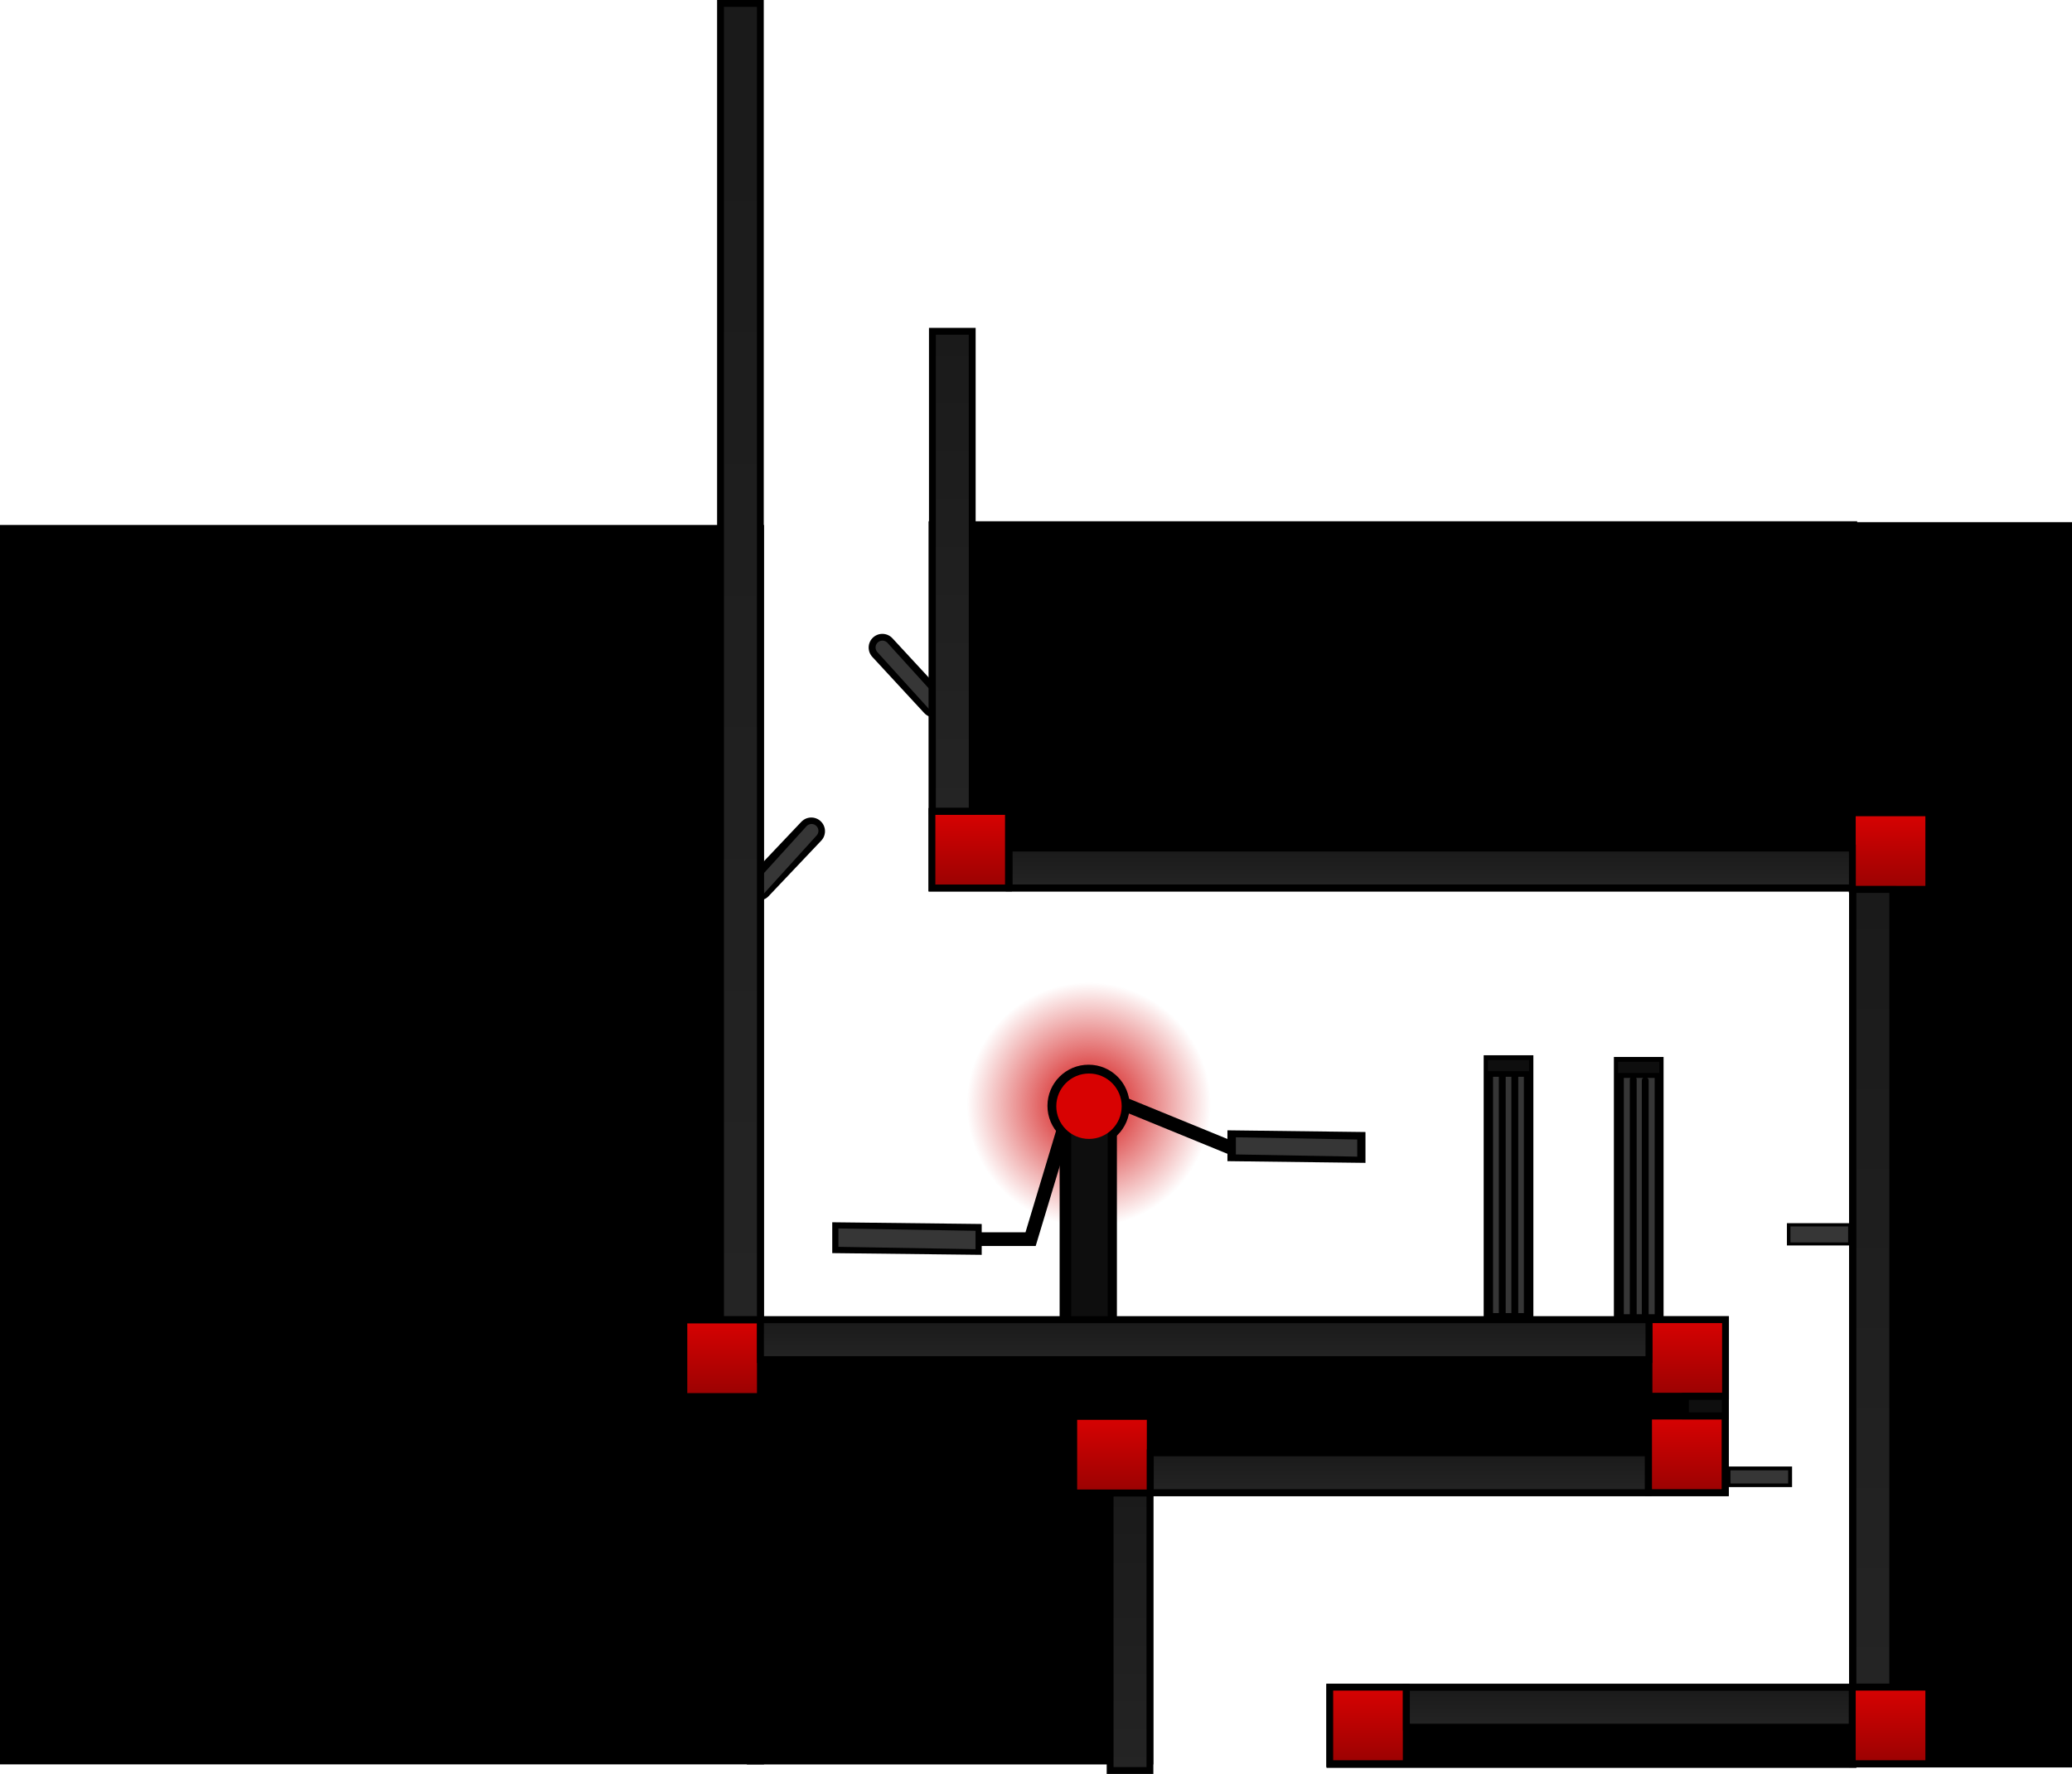 <svg version="1.1" xmlns="http://www.w3.org/2000/svg" xmlns:xlink="http://www.w3.org/1999/xlink" width="604.705" height="517.606" viewBox="0,0,604.705,517.606"><defs><radialGradient cx="194.246" cy="168.131" r="35.625" gradientUnits="userSpaceOnUse" id="color-1"><stop offset="0" stop-color="#cf0000"/><stop offset="1" stop-color="#cf0000" stop-opacity="0"/></radialGradient><linearGradient x1="87.221" y1="230.998" x2="87.221" y2="253.331" gradientUnits="userSpaceOnUse" id="color-2"><stop offset="0" stop-color="#d80202"/><stop offset="1" stop-color="#9a0202"/></linearGradient><linearGradient x1="368.888" y1="230.909" x2="368.888" y2="253.242" gradientUnits="userSpaceOnUse" id="color-3"><stop offset="0" stop-color="#d80202"/><stop offset="1" stop-color="#9a0202"/></linearGradient><linearGradient x1="368.763" y1="259.034" x2="368.763" y2="281.367" gradientUnits="userSpaceOnUse" id="color-4"><stop offset="0" stop-color="#d80202"/><stop offset="1" stop-color="#9a0202"/></linearGradient><linearGradient x1="159.62" y1="82.605" x2="159.62" y2="104.939" gradientUnits="userSpaceOnUse" id="color-5"><stop offset="0" stop-color="#d80202"/><stop offset="1" stop-color="#9a0202"/></linearGradient><linearGradient x1="428.22" y1="83.005" x2="428.22" y2="105.339" gradientUnits="userSpaceOnUse" id="color-6"><stop offset="0" stop-color="#d80202"/><stop offset="1" stop-color="#9a0202"/></linearGradient><linearGradient x1="275.72" y1="338.13" x2="275.72" y2="360.464" gradientUnits="userSpaceOnUse" id="color-7"><stop offset="0" stop-color="#d80202"/><stop offset="1" stop-color="#9a0202"/></linearGradient><linearGradient x1="201.006" y1="259.13" x2="201.006" y2="281.464" gradientUnits="userSpaceOnUse" id="color-8"><stop offset="0" stop-color="#d80202"/><stop offset="1" stop-color="#9a0202"/></linearGradient><linearGradient x1="92.567" y1="-153.154" x2="92.567" y2="230.856" gradientUnits="userSpaceOnUse" id="color-9"><stop offset="0" stop-color="#1a1a1a"/><stop offset="1" stop-color="#242424"/></linearGradient><linearGradient x1="154.4" y1="-57.488" x2="154.4" y2="82.523" gradientUnits="userSpaceOnUse" id="color-10"><stop offset="0" stop-color="#1a1a1a"/><stop offset="1" stop-color="#242424"/></linearGradient><linearGradient x1="294.042" y1="93.305" x2="294.042" y2="104.925" gradientUnits="userSpaceOnUse" id="color-11"><stop offset="0" stop-color="#1a1a1a"/><stop offset="1" stop-color="#242424"/></linearGradient><linearGradient x1="228.065" y1="230.938" x2="228.065" y2="242.558" gradientUnits="userSpaceOnUse" id="color-12"><stop offset="0" stop-color="#1a1a1a"/><stop offset="1" stop-color="#242424"/></linearGradient><linearGradient x1="423.057" y1="105.395" x2="423.057" y2="338.087" gradientUnits="userSpaceOnUse" id="color-13"><stop offset="0" stop-color="#1a1a1a"/><stop offset="1" stop-color="#242424"/></linearGradient><linearGradient x1="284.842" y1="269.763" x2="284.842" y2="281.383" gradientUnits="userSpaceOnUse" id="color-14"><stop offset="0" stop-color="#1a1a1a"/><stop offset="1" stop-color="#242424"/></linearGradient><linearGradient x1="352.008" y1="338.18" x2="352.008" y2="349.8" gradientUnits="userSpaceOnUse" id="color-15"><stop offset="0" stop-color="#1a1a1a"/><stop offset="1" stop-color="#242424"/></linearGradient><linearGradient x1="206.268" y1="281.51" x2="206.268" y2="362.451" gradientUnits="userSpaceOnUse" id="color-16"><stop offset="0" stop-color="#1a1a1a"/><stop offset="1" stop-color="#242424"/></linearGradient><linearGradient x1="428.22" y1="338.13" x2="428.22" y2="360.464" gradientUnits="userSpaceOnUse" id="color-17"><stop offset="0" stop-color="#d80202"/><stop offset="1" stop-color="#9a0202"/></linearGradient></defs><g transform="translate(123.526,154.154)"><g data-paper-data="{&quot;isPaintingLayer&quot;:true}" fill-rule="nonzero" stroke-linejoin="miter" stroke-miterlimit="10" stroke-dasharray="" stroke-dashoffset="0" style="mix-blend-mode: normal"><path d="M97.885,104.589l15.361,-16.206" data-paper-data="{&quot;index&quot;:null}" fill="none" stroke="#000000" stroke-width="8" stroke-linecap="round"/><path d="M158.621,168.131c0,-19.675 15.95,-35.625 35.625,-35.625c19.675,0 35.625,15.95 35.625,35.625c0,19.675 -15.95,35.625 -35.625,35.625c-19.675,0 -35.625,-15.95 -35.625,-35.625z" fill="url(#color-1)" stroke="none" stroke-width="0" stroke-linecap="butt"/><path d="M92.004,111.773l21.324,-23.499" data-paper-data="{&quot;index&quot;:null}" fill="none" stroke="#363636" stroke-width="4" stroke-linecap="round"/><path d="M149.145,51.191l-15.158,-16.396" data-paper-data="{&quot;index&quot;:null}" fill="none" stroke="#000000" stroke-width="8" stroke-linecap="round"/><path d="M155.328,58.273l-21.324,-23.499" data-paper-data="{&quot;index&quot;:null}" fill="none" stroke="#363636" stroke-width="4" stroke-linecap="round"/><path d="M99.449,-0.969v361.632h-222.975v-361.632z" data-paper-data="{&quot;index&quot;:null}" fill="#000000" stroke="none" stroke-width="0" stroke-linecap="butt"/><path d="M481.179,-1.802v363.363h-65.06v-363.363z" data-paper-data="{&quot;index&quot;:null}" fill="#000000" stroke="none" stroke-width="0" stroke-linecap="butt"/><path d="M381.026,229.892v52.52h-282.231v-52.52z" data-paper-data="{&quot;index&quot;:null}" fill="#000000" stroke="none" stroke-width="0" stroke-linecap="butt"/><path d="M418.481,-2.057v108.039h-271v-108.039z" data-paper-data="{&quot;index&quot;:null}" fill="#000000" stroke="none" stroke-width="0" stroke-linecap="butt"/><path d="M185.722,231.071v-58.5h16.714v58.5z" fill="#000000" stroke="none" stroke-width="0" stroke-linecap="butt"/><path d="M234.696,184.655v-9l40.286,0.5v9z" fill="#000000" stroke="none" stroke-width="0" stroke-linecap="butt"/><path d="M161.938,207.405h15.311l13.563,-45l45.268,18.505" fill="none" stroke="#000000" stroke-width="4" stroke-linecap="round"/><path d="M182.169,168.51c0,-6.627 5.373,-12 12,-12c6.627,0 12,5.373 12,12c0,6.627 -5.373,12 -12,12c-6.627,0 -12,-5.373 -12,-12z" fill="#000000" stroke="none" stroke-width="0" stroke-linecap="butt"/><path d="M309.481,230.254v-76.5h14.5v76.5z" fill="#000000" stroke="none" stroke-width="0" stroke-linecap="butt"/><path d="M347.481,230.754v-76.5h14.5v76.5z" fill="#000000" stroke="none" stroke-width="0" stroke-linecap="butt"/><path d="M397.981,209.254v-6.5h19v6.5z" fill="#000000" stroke="none" stroke-width="0" stroke-linecap="butt"/><path d="M94.441,360.683v-80.075h118.619v80.075z" fill="#000000" stroke="none" stroke-width="0" stroke-linecap="butt"/><path d="M263.624,361.683v-24.529h154.643v24.529z" fill="#000000" stroke="none" stroke-width="0" stroke-linecap="butt"/><path d="M380.481,279.754v-6h19v6z" fill="#000000" stroke="none" stroke-width="0" stroke-linecap="butt"/><path d="M119.362,211.488v-9l43.619,0.5v9z" fill="#000000" stroke="none" stroke-width="0" stroke-linecap="butt"/><path d="M76.055,253.331v-22.333h22.333v22.333z" fill="url(#color-2)" stroke="#000000" stroke-width="2" stroke-linecap="butt"/><path d="M357.721,253.242v-22.333h22.333v22.333z" fill="url(#color-3)" stroke="#000000" stroke-width="2" stroke-linecap="butt"/><path d="M357.596,281.367v-22.333h22.333v22.333z" fill="url(#color-4)" stroke="#000000" stroke-width="2" stroke-linecap="butt"/><path d="M148.454,104.939v-22.333h22.333v22.333z" fill="url(#color-5)" stroke="#000000" stroke-width="2" stroke-linecap="butt"/><path d="M417.054,105.339v-22.333h22.333v22.333z" fill="url(#color-6)" stroke="#000000" stroke-width="2" stroke-linecap="butt"/><path d="M264.554,360.464v-22.333h22.333v22.333z" fill="url(#color-7)" stroke="#000000" stroke-width="2" stroke-linecap="butt"/><path d="M189.839,281.464v-22.333h22.333v22.333z" fill="url(#color-8)" stroke="#000000" stroke-width="2" stroke-linecap="butt"/><path d="M98.377,230.856h-11.62v-384.011h11.62z" data-paper-data="{&quot;index&quot;:null}" fill="url(#color-9)" stroke="#000000" stroke-width="2" stroke-linecap="butt"/><path d="M148.59,-57.488h11.62v140.011h-11.62z" data-paper-data="{&quot;index&quot;:null}" fill="url(#color-10)" stroke="#000000" stroke-width="2" stroke-linecap="butt"/><path d="M379.988,258.967h-11.62v-5.677h11.62z" data-paper-data="{&quot;index&quot;:null}" fill="#0e0e0e" stroke="#000000" stroke-width="2" stroke-linecap="butt"/><path d="M170.996,104.925v-11.62h246.092v11.62z" data-paper-data="{&quot;index&quot;:null}" fill="url(#color-11)" stroke="#000000" stroke-width="2" stroke-linecap="butt"/><path d="M357.711,230.938v11.62h-259.292v-11.62z" data-paper-data="{&quot;index&quot;:null}" fill="url(#color-12)" stroke="#000000" stroke-width="2" stroke-linecap="butt"/><path d="M417.247,105.395h11.62v232.692h-11.62z" data-paper-data="{&quot;index&quot;:null}" fill="url(#color-13)" stroke="#000000" stroke-width="2" stroke-linecap="butt"/><path d="M212.18,281.383v-11.62h145.322v11.62z" data-paper-data="{&quot;index&quot;:null}" fill="url(#color-14)" stroke="#000000" stroke-width="2" stroke-linecap="butt"/><path d="M417.086,338.18v11.62h-130.156v-11.62z" data-paper-data="{&quot;index&quot;:null}" fill="url(#color-15)" stroke="#000000" stroke-width="2" stroke-linecap="butt"/><path d="M399.006,208.369v-4.667h16.833v4.667z" fill="#363636" stroke="none" stroke-width="0" stroke-linecap="butt"/><path d="M381.506,278.703v-3.833h16.833v3.833z" fill="#363636" stroke="none" stroke-width="0" stroke-linecap="butt"/><path d="M310.714,158.411v-3.25h12v3.25z" fill="#0e0e0e" stroke="none" stroke-width="0" stroke-linecap="butt"/><path d="M348.714,158.911v-3.25h12v3.25z" fill="#0e0e0e" stroke="none" stroke-width="0" stroke-linecap="butt"/><path d="M312.214,228.981v-68.944h9v68.944z" fill="#363636" stroke="none" stroke-width="0" stroke-linecap="butt"/><path d="M350.381,229.314v-68.944h9v68.944z" fill="#363636" stroke="none" stroke-width="0" stroke-linecap="butt"/><path d="M314.903,159.786v69.25" fill="none" stroke="#000000" stroke-width="2" stroke-linecap="round"/><path d="M353.131,229.633v-68.75" fill="none" stroke="#000000" stroke-width="2" stroke-linecap="round"/><path d="M318.569,159.786v69.25" fill="none" stroke="#000000" stroke-width="2" stroke-linecap="round"/><path d="M356.631,229.883v-68.75" fill="none" stroke="#000000" stroke-width="2" stroke-linecap="round"/><path d="M189.083,229.861v-54.889h10.667v54.889z" fill="#0e0e0e" stroke="none" stroke-width="0" stroke-linecap="butt"/><path d="M184.75,168.625c0,-5.27 4.272,-9.542 9.542,-9.542c5.27,0 9.542,4.272 9.542,9.542c0,5.27 -4.272,9.542 -9.542,9.542c-5.27,0 -9.542,-4.272 -9.542,-9.542z" fill="#d80202" stroke="none" stroke-width="0" stroke-linecap="butt"/><path d="M121.162,209.651v-5.363l40.019,0.69v5.363z" fill="#363636" stroke="none" stroke-width="0" stroke-linecap="butt"/><path d="M237.162,182.696v-5.008l35.419,0.644v5.008z" fill="#363636" stroke="none" stroke-width="0" stroke-linecap="butt"/><path d="M212.078,362.451h-11.62v-80.941h11.62z" data-paper-data="{&quot;index&quot;:null}" fill="url(#color-16)" stroke="#000000" stroke-width="2" stroke-linecap="butt"/><path d="M417.054,360.464v-22.333h22.333v22.333z" fill="url(#color-17)" stroke="#000000" stroke-width="2" stroke-linecap="butt"/></g></g></svg>
